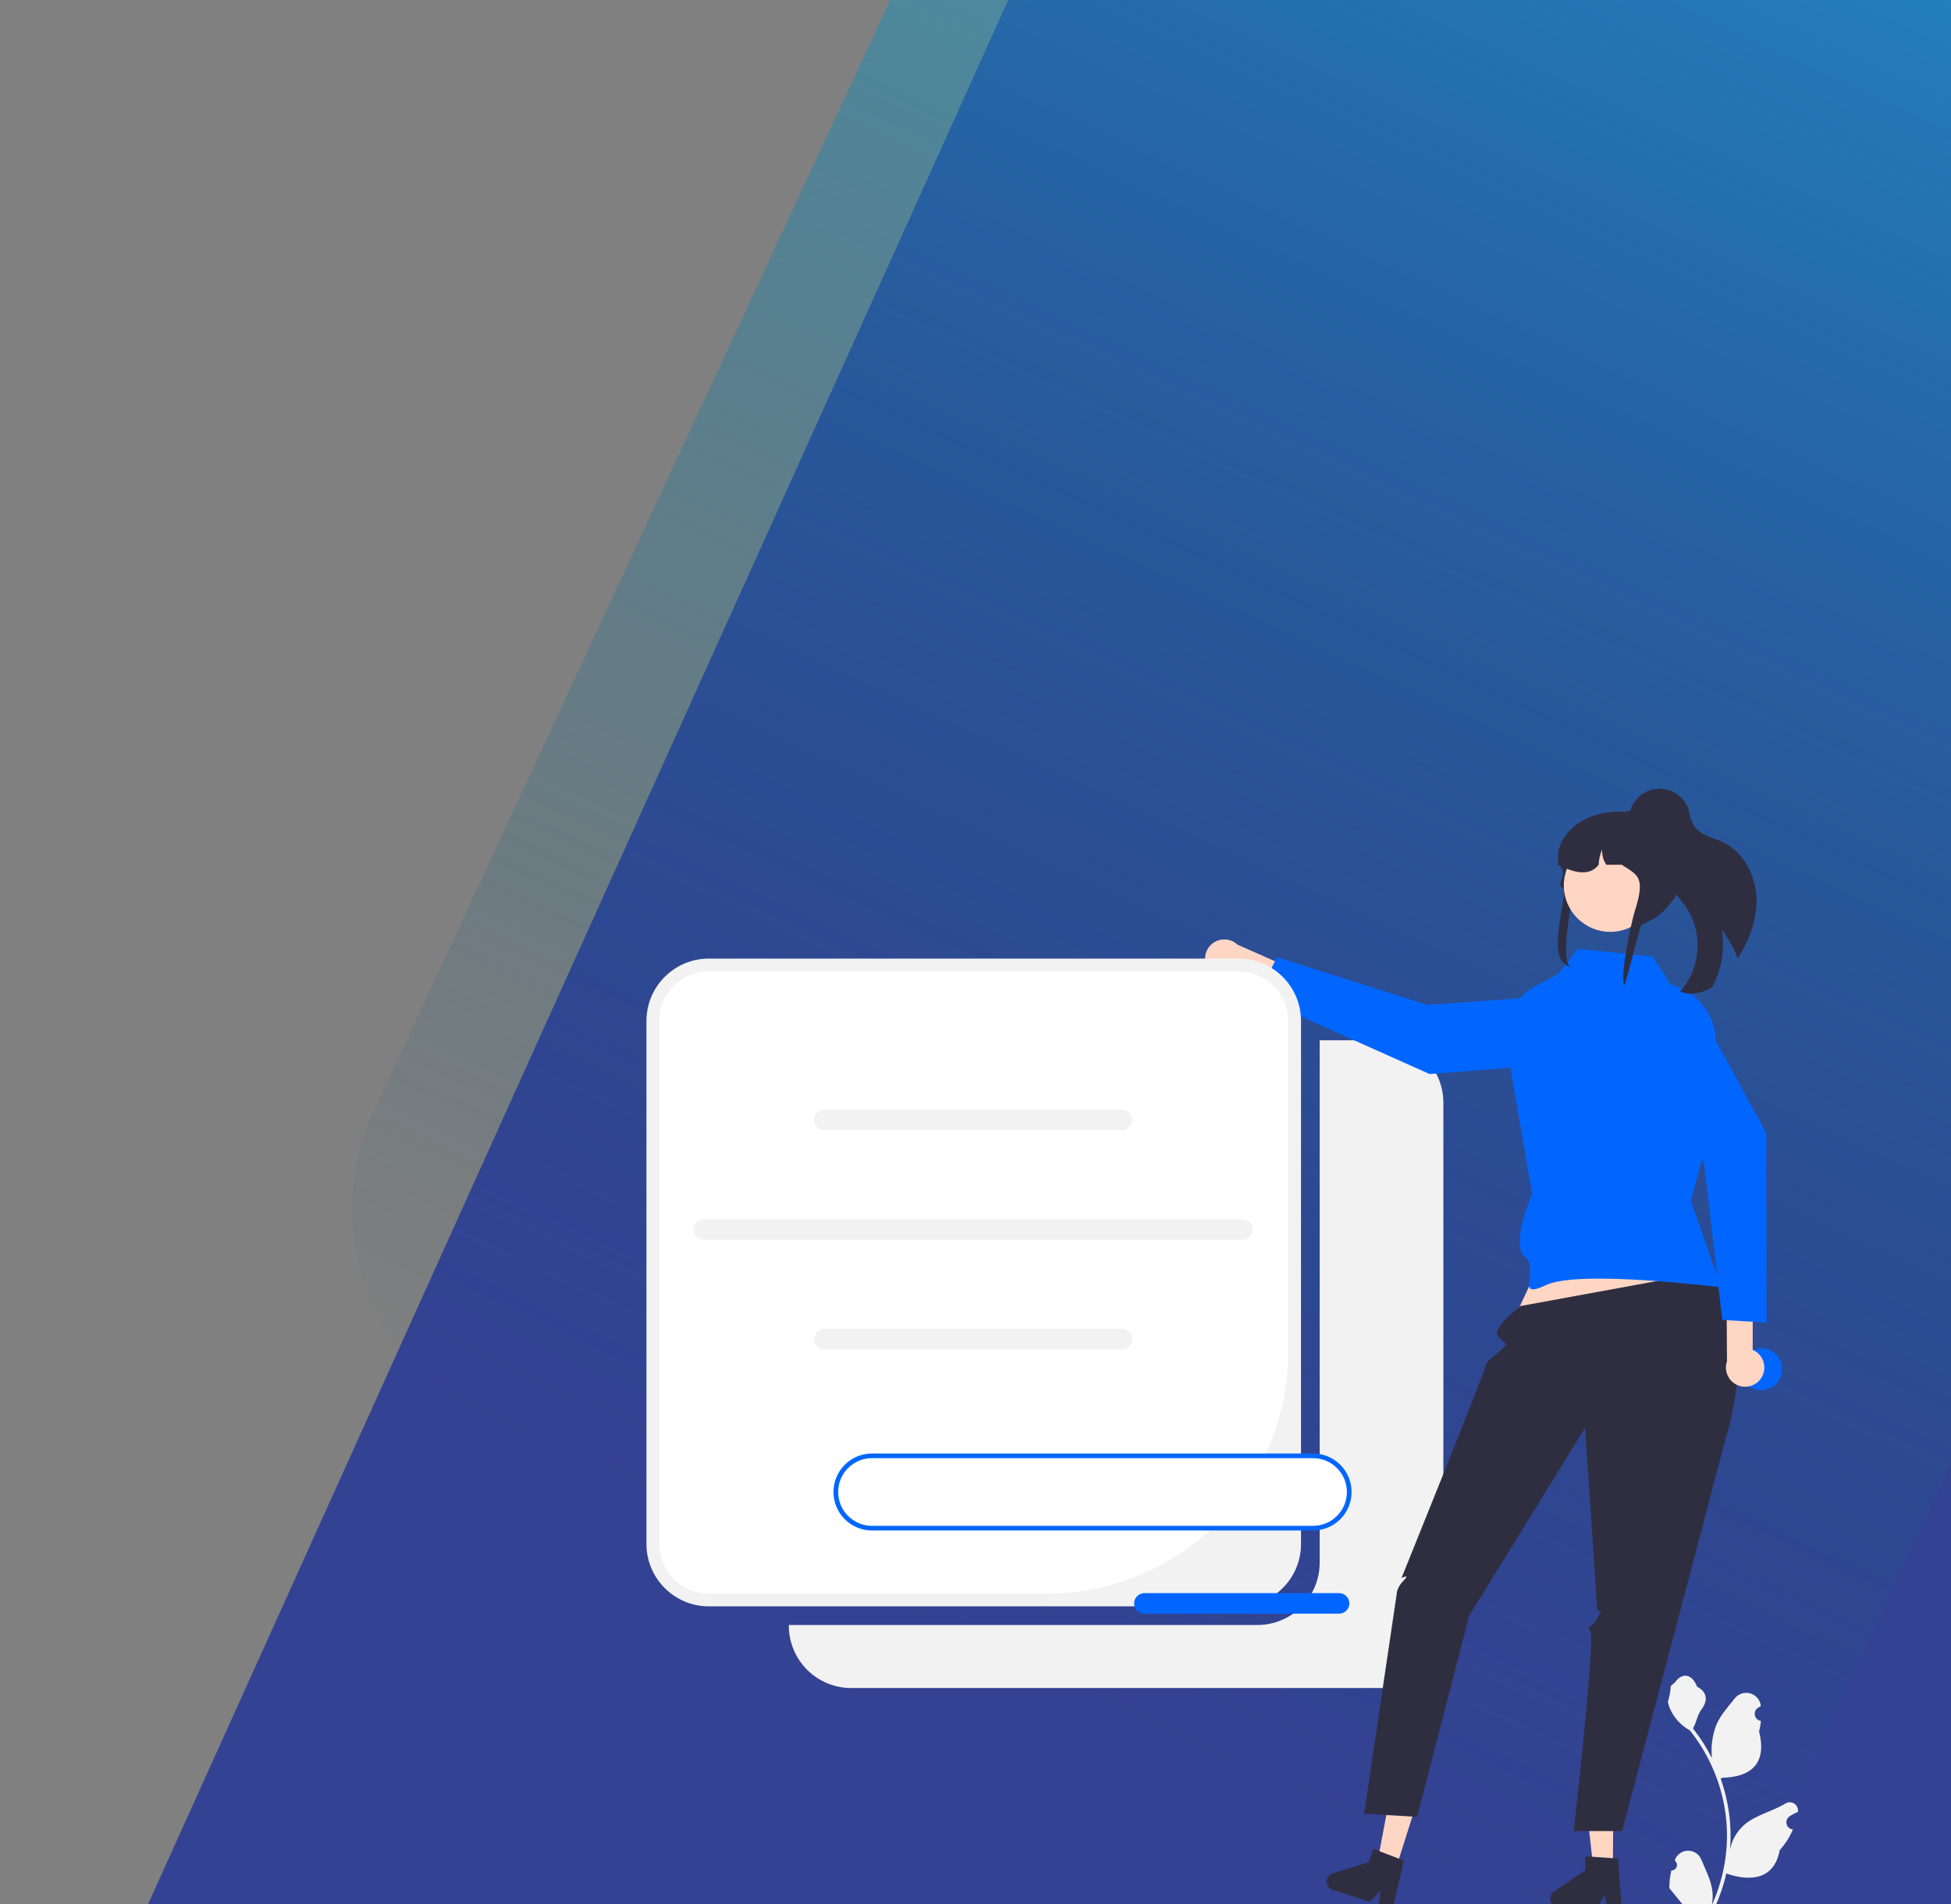 <svg width="836" height="816" viewBox="0 0 836 816" fill="none" xmlns="http://www.w3.org/2000/svg">
<rect x="0" y="0" width="836" height="816" fill="#808080" stroke="none"/>
<rect width="1254.7" height="884.732" transform="translate(0 956.456) rotate(-65.691)" fill="#344293"/>
<path d="M503.718 -263L1117.09 22.385L756.244 798.695C742.509 828.243 707.425 841.054 677.882 827.308L208.667 608.997C158.593 585.699 136.872 526.213 160.151 476.13L503.718 -263Z" fill="url(#paint0_linear_359_21808)" fill-opacity="0.7"/>
<g clip-path="url(#clip0_359_21808)">
<path d="M591.737 445.789L565.481 445.789L565.481 669.635C565.481 673.147 564.79 676.625 563.445 679.87C562.101 683.114 560.132 686.063 557.648 688.546C555.165 691.03 552.216 692.999 548.972 694.344C545.727 695.688 542.249 696.379 538.737 696.379L338 696.379L338 696.635C338 700.147 338.692 703.625 340.036 706.87C341.38 710.115 343.35 713.063 345.833 715.546C348.317 718.03 351.265 719.999 354.51 721.344C357.754 722.688 361.232 723.379 364.744 723.379L591.737 723.379C595.249 723.379 598.727 722.688 601.972 721.344C605.216 719.999 608.165 718.03 610.648 715.546C613.131 713.063 615.101 710.114 616.445 706.87C617.789 703.625 618.481 700.147 618.481 696.635L618.481 472.533C618.481 465.44 615.664 458.637 610.648 453.622C605.633 448.606 598.83 445.789 591.737 445.789Z" fill="#F2F2F2"/>
<path d="M716.202 801.515C716.667 801.537 717.127 801.415 717.52 801.166C717.914 800.917 718.221 800.553 718.4 800.124C718.58 799.694 718.623 799.22 718.524 798.766C718.425 798.311 718.189 797.898 717.847 797.582L717.691 796.964C717.712 796.914 717.733 796.865 717.753 796.815C718.221 795.709 719.006 794.766 720.009 794.105C721.011 793.443 722.187 793.093 723.388 793.097C724.589 793.102 725.762 793.461 726.759 794.13C727.757 794.799 728.535 795.748 728.995 796.857C730.833 801.285 733.174 805.721 733.75 810.403C734.004 812.473 733.897 814.571 733.434 816.604C737.752 807.184 739.995 796.945 740.009 786.583C740.01 783.982 739.866 781.384 739.576 778.8C739.337 776.681 739.006 774.578 738.582 772.49C736.267 761.158 731.298 750.538 724.082 741.5C720.589 739.594 717.764 736.664 715.989 733.103C715.345 731.824 714.891 730.457 714.639 729.047C715.033 729.099 716.124 723.099 715.827 722.73C716.376 721.897 717.359 721.483 717.958 720.67C720.941 716.627 725.05 717.333 727.195 722.827C731.777 725.14 731.821 728.975 729.01 732.664C727.221 735.011 726.975 738.186 725.406 740.699C725.567 740.906 725.735 741.106 725.896 741.313C728.848 745.108 731.421 749.184 733.577 753.481C733.053 748.667 733.679 743.797 735.404 739.272C737.152 735.054 740.429 731.502 743.314 727.857C744.078 726.877 745.114 726.146 746.293 725.756C747.471 725.365 748.739 725.333 749.936 725.663C751.133 725.993 752.205 726.67 753.017 727.61C753.829 728.549 754.345 729.708 754.498 730.94C754.504 730.994 754.51 731.047 754.516 731.101C754.087 731.343 753.668 731.6 753.257 731.871C752.741 732.216 752.342 732.708 752.111 733.283C751.879 733.859 751.828 734.491 751.962 735.096C752.096 735.702 752.41 736.253 752.862 736.677C753.315 737.101 753.885 737.378 754.498 737.473L754.561 737.482C754.408 739.027 754.138 740.558 753.753 742.062C757.455 756.378 749.463 761.592 738.052 761.826C737.8 761.955 737.555 762.084 737.303 762.207C739.47 768.348 740.829 774.744 741.346 781.235C741.639 785.064 741.622 788.911 741.294 792.738L741.314 792.602C742.141 788.347 744.41 784.508 747.74 781.732C752.686 777.67 759.673 776.173 765.009 772.908C765.576 772.544 766.235 772.349 766.909 772.348C767.583 772.346 768.243 772.537 768.812 772.899C769.38 773.26 769.834 773.776 770.119 774.387C770.404 774.998 770.508 775.677 770.42 776.345L770.398 776.488C769.603 776.812 768.828 777.185 768.079 777.605C767.651 777.847 767.231 778.103 766.821 778.375C766.305 778.719 765.905 779.212 765.674 779.787C765.443 780.363 765.391 780.995 765.525 781.6C765.659 782.206 765.973 782.757 766.426 783.181C766.879 783.605 767.449 783.882 768.062 783.977L768.125 783.986C768.17 783.993 768.208 783.999 768.254 784.006C766.895 787.251 764.987 790.237 762.615 792.835C760.3 805.332 750.359 806.518 739.725 802.878L739.718 802.878C738.552 807.949 736.861 812.884 734.674 817.605L716.654 817.605C716.589 817.404 716.531 817.198 716.473 816.997C718.141 817.102 719.815 817.003 721.459 816.701C720.122 815.06 718.785 813.406 717.448 811.766C717.418 811.735 717.39 811.703 717.364 811.669C716.686 810.829 716.001 809.996 715.323 809.157L715.323 809.156C715.287 806.582 715.583 804.014 716.202 801.515Z" fill="#F2F2F2"/>
<path d="M517.724 415.339C518.382 416.336 519.249 417.178 520.264 417.807C521.28 418.436 522.419 418.837 523.605 418.982C524.79 419.127 525.993 419.013 527.13 418.648C528.267 418.282 529.311 417.674 530.19 416.865L567.655 433.768L574.878 424.555L530.234 404.804C528.763 403.426 526.837 402.636 524.822 402.582C522.806 402.529 520.842 403.217 519.3 404.516C517.758 405.814 516.746 407.633 516.456 409.628C516.165 411.623 516.617 413.655 517.724 415.339Z" fill="#FFD6C4"/>
<path d="M678.508 425.879L682.224 446.936C682.397 447.918 682.363 448.926 682.124 449.894C681.885 450.863 681.446 451.77 680.835 452.559C680.225 453.348 679.456 454 678.578 454.474C677.7 454.948 676.733 455.234 675.739 455.312L612.6 460.277L538.383 427.061L547.248 410.234L611.674 430.636L678.508 425.879Z" fill="#0066FF"/>
<path d="M530.737 410.789L303.744 410.789C288.974 410.789 277 422.763 277 437.533L277 661.635C277 676.406 288.974 688.379 303.744 688.379L530.737 688.379C545.508 688.379 557.481 676.406 557.481 661.635L557.481 437.533C557.481 422.763 545.508 410.789 530.737 410.789Z" fill="#F2F2F2"/>
<path d="M303.744 416.289C300.954 416.289 298.192 416.838 295.614 417.906C293.037 418.973 290.695 420.538 288.722 422.511C286.75 424.484 285.185 426.825 284.117 429.403C283.05 431.98 282.5 434.743 282.5 437.533L282.5 661.635C282.5 667.27 284.738 672.673 288.722 676.657C292.706 680.641 298.11 682.879 303.744 682.879L448.617 682.879C462.191 682.879 475.632 680.206 488.173 675.011C500.713 669.817 512.108 662.203 521.706 652.605C531.305 643.006 538.918 631.612 544.113 619.071C549.307 606.53 551.981 593.089 551.981 579.515L551.981 437.533C551.981 434.743 551.432 431.98 550.364 429.403C549.296 426.825 547.732 424.484 545.759 422.511C543.786 420.538 541.444 418.973 538.867 417.906C536.289 416.838 533.527 416.289 530.737 416.289L303.744 416.289Z" fill="white"/>
<path d="M480.696 484.3L353.289 484.3C352.12 484.3 350.999 483.836 350.172 483.009C349.346 482.182 348.881 481.061 348.881 479.892C348.881 478.723 349.346 477.602 350.172 476.775C350.999 475.948 352.12 475.484 353.289 475.484L480.696 475.484C481.865 475.484 482.986 475.948 483.813 476.775C484.639 477.602 485.104 478.723 485.104 479.892C485.104 481.061 484.639 482.182 483.813 483.009C482.986 483.836 481.865 484.3 480.696 484.3Z" fill="#F2F2F2"/>
<path d="M480.696 578.3L353.289 578.3C352.12 578.3 350.999 577.836 350.172 577.009C349.346 576.182 348.881 575.061 348.881 573.892C348.881 572.723 349.346 571.602 350.172 570.775C350.999 569.948 352.12 569.484 353.289 569.484L480.696 569.484C481.865 569.484 482.986 569.948 483.813 570.775C484.639 571.602 485.104 572.723 485.104 573.892C485.104 575.061 484.639 576.182 483.813 577.009C482.986 577.836 481.865 578.3 480.696 578.3Z" fill="#F2F2F2"/>
<path d="M532.433 531.331L301.552 531.331C300.383 531.331 299.262 530.866 298.435 530.04C297.609 529.213 297.144 528.092 297.144 526.923C297.144 525.754 297.609 524.632 298.435 523.806C299.262 522.979 300.383 522.515 301.552 522.515L532.433 522.515C533.602 522.515 534.723 522.979 535.55 523.806C536.376 524.632 536.841 525.754 536.841 526.923C536.841 528.092 536.376 529.213 535.55 530.04C534.723 530.866 533.602 531.331 532.433 531.331Z" fill="#F2F2F2"/>
<path d="M670.531 518.687L647.531 567.687L736.008 558.726L717.539 511.687L670.531 518.687Z" fill="#FFD6C4"/>
<path d="M691.101 800.32L682.712 800.249L678.999 767.138L691.379 767.243L691.101 800.32Z" fill="#FFD6C4"/>
<path d="M664.231 813.659C664.223 814.653 664.611 815.61 665.308 816.32C666.005 817.029 666.955 817.433 667.949 817.442L684.628 817.581L687.548 811.663L688.62 817.612L694.913 817.669L693.324 796.452L691.135 796.306L682.204 795.691L679.323 795.498L679.272 801.501L665.874 810.588C665.372 810.929 664.96 811.386 664.674 811.921C664.388 812.456 664.236 813.052 664.231 813.659Z" fill="#2F2E41"/>
<path d="M598.266 800.358L590.268 797.825L596.447 765.085L608.251 768.822L598.266 800.358Z" fill="#FFD6C4"/>
<path d="M568.663 805.214C568.363 806.162 568.452 807.19 568.91 808.073C569.368 808.956 570.158 809.621 571.105 809.922L587.007 814.956L591.537 810.156L590.814 816.158L596.813 818.061L601.528 797.314L599.477 796.531L591.122 793.319L588.424 792.288L586.612 798.011L571.136 802.761C570.556 802.939 570.028 803.256 569.597 803.683C569.166 804.11 568.846 804.635 568.663 805.214Z" fill="#2F2E41"/>
<path d="M731.979 544.946L651.531 559.687C651.531 559.687 638.628 569.339 642.08 572.796C645.531 576.252 646.067 575.717 643.799 577.985C641.531 580.252 636.628 583.284 636.58 585.268C636.531 587.252 600.531 676.252 600.531 676.252C600.531 676.252 604.531 674.252 601.531 677.252C598.531 680.252 598.531 682.731 598.531 682.731L584.531 777.252L607.268 778.591L629.531 692.418L679.191 611.914C679.191 611.914 684.118 683.703 684.325 688.478C684.531 693.252 687.531 687.252 684.531 693.252C681.531 699.252 679.531 695.252 681.531 699.252C683.531 703.252 674.327 784.687 674.327 784.687L695.08 784.687L739.59 615.896C739.59 615.896 755.426 567.64 731.979 544.946Z" fill="#2F2E41"/>
<path d="M708.28 409.934L676.055 406.586L667.706 417.425L657.98 422.606C653.864 424.798 650.466 428.129 648.194 432.201C645.921 436.274 644.87 440.914 645.165 445.568L656.531 511.687C656.531 511.687 646.93 533.306 653.531 538.687C660.132 544.068 648.428 557.394 662.531 550.687C676.635 543.98 737.531 551.687 737.531 551.687L724.531 514.687L734.243 478.33L735.312 447.844C735.511 442.148 733.821 436.545 730.504 431.909C727.186 427.274 722.429 423.866 716.972 422.217L715.614 421.807L708.28 409.934Z" fill="#0066FF"/>
<path d="M752.644 385.23C752.855 394.313 749.461 403.108 744.584 410.833C743.135 406.324 740.531 402.219 737.814 398.306C739.183 406.771 737.725 415.45 733.664 423.002C733.521 423.104 733.373 423.199 733.22 423.287C729.245 425.678 724.206 426.646 719.906 424.919C728.79 415.343 729.921 399.476 722.472 388.734C720.363 385.686 717.636 382.99 716.33 379.521C714.268 373.987 716.25 367.893 717.501 362.123C718.67 356.752 718.875 350.362 715.272 346.426C715.657 345.876 716.181 345.438 716.791 345.157C717.4 344.876 718.074 344.763 718.742 344.828C720.963 345.142 722.58 347.073 723.61 349.061C724.64 351.05 725.319 353.254 726.754 354.972C729.412 358.187 733.939 358.947 737.753 360.641C746.991 364.756 752.423 375.123 752.644 385.23Z" fill="#2F2E41"/>
<path d="M754.638 595.748C759.609 595.748 763.638 591.718 763.638 586.748C763.638 581.777 759.609 577.748 754.638 577.748C749.668 577.748 745.638 581.777 745.638 586.748C745.638 591.718 749.668 595.748 754.638 595.748Z" fill="#0066FF"/>
<path d="M674.886 380.037C675.414 378.189 671.776 389.483 673.531 389.687C681.528 390.605 692.505 395.38 698.075 397.608C698.326 397.579 698.576 397.55 698.82 397.514C699.417 397.448 700 397.354 700.576 397.244C713.544 394.791 718.531 374.869 718.531 374.687C718.531 373.792 716.382 349.194 712.996 348.83C712.107 348.734 711.213 348.685 710.318 348.685L701.916 348.685C700.177 348.31 698.415 348.055 696.641 347.92L696.627 347.92C679.711 346.631 666.374 356.941 667.62 369.487C667.628 369.501 667.643 369.516 667.65 369.53C668.011 370.069 668.329 370.579 668.609 371.067C668.882 371.525 669.111 371.962 669.31 372.377C670.851 375.581 666.888 379.612 669.516 380.365C673.011 381.365 660.324 414.258 674.158 414.258C667.429 416.171 673.43 385.134 674.886 380.037Z" fill="#2F2E41"/>
<path d="M689.986 399.337C700.973 399.337 709.88 390.43 709.88 379.443C709.88 368.456 700.973 359.55 689.986 359.55C678.999 359.55 670.093 368.456 670.093 379.443C670.093 390.43 678.999 399.337 689.986 399.337Z" fill="#FFD6C4"/>
<path d="M667.62 370.572C667.952 370.746 668.277 370.906 668.609 371.067C668.956 371.234 669.302 371.402 669.649 371.554C676.311 374.576 681.733 374.911 685.023 370.572C685.111 368.288 685.624 366.041 686.535 363.946C686.374 366.287 686.991 368.617 688.291 370.572L694.915 370.572C701.739 375.1 705.243 375.574 700.507 390.442C699.186 394.585 693.936 418.692 696.001 422.267C696.599 422.202 702.956 395.796 703.531 395.687C716.5 393.233 724.74 371.868 723.685 370.659C723.69 367.222 722.9 363.83 721.376 360.749C719.448 356.846 716.443 353.577 712.716 351.328C710.494 350.25 708.178 349.38 705.796 348.728C705.737 348.714 705.685 348.699 705.626 348.685C704.896 348.488 704.151 348.306 703.406 348.153C701.867 347.828 700.31 347.592 698.744 347.447C698.633 347.439 698.522 347.432 698.419 347.432C697.794 347.434 697.18 347.602 696.641 347.92C696.634 347.92 696.634 347.927 696.627 347.927C696.242 348.152 695.906 348.452 695.638 348.808C695.167 349.408 694.912 350.15 694.915 350.912L687.538 350.912C687.265 350.912 686.992 350.92 686.719 350.934C681.796 351.103 677.112 353.102 673.585 356.541C670.058 359.981 667.942 364.613 667.65 369.53C667.628 369.88 667.62 370.222 667.62 370.572Z" fill="#2F2E41"/>
<path d="M711.117 364.212C718.355 364.212 724.223 358.344 724.223 351.106C724.223 343.868 718.355 338 711.117 338C703.878 338 698.011 343.868 698.011 351.106C698.011 358.344 703.878 364.212 711.117 364.212Z" fill="#2F2E41"/>
<path d="M754.739 590.459C755.379 589.45 755.792 588.315 755.95 587.131C756.107 585.947 756.006 584.743 755.652 583.602C755.299 582.461 754.702 581.411 753.902 580.524C753.103 579.636 752.121 578.933 751.023 578.463L751.088 537.361L739.723 534.548L740.003 583.366C739.349 585.272 739.417 587.353 740.194 589.213C740.972 591.073 742.404 592.583 744.221 593.458C746.037 594.332 748.111 594.51 750.05 593.957C751.989 593.404 753.657 592.16 754.739 590.459Z" fill="#FFD6C4"/>
<path d="M698.464 439.477L716.148 427.459C716.973 426.898 717.906 426.516 718.887 426.337C719.869 426.158 720.877 426.187 721.846 426.421C722.816 426.655 723.726 427.089 724.518 427.695C725.31 428.301 725.967 429.066 726.446 429.941L756.849 485.5L756.966 566.811L737.984 565.621L730.191 498.491L698.464 439.477Z" fill="#0066FF"/>
<path d="M562.646 623.877L373.646 623.877C369.535 623.877 365.592 625.51 362.685 628.417C359.779 631.324 358.146 635.267 358.146 639.377C358.146 643.488 359.779 647.431 362.685 650.338C365.592 653.244 369.535 654.877 373.646 654.877L562.646 654.877C566.756 654.877 570.699 653.244 573.606 650.338C576.513 647.431 578.146 643.488 578.146 639.377C578.146 635.267 576.513 631.324 573.606 628.417C570.699 625.51 566.756 623.877 562.646 623.877Z" fill="white"/>
<path d="M562.646 655.877L373.646 655.877C369.27 655.877 365.073 654.139 361.978 651.045C358.884 647.95 357.146 643.754 357.146 639.377C357.146 635.001 358.884 630.805 361.978 627.71C365.073 624.616 369.27 622.877 373.646 622.877L562.646 622.877C567.022 622.877 571.219 624.616 574.313 627.71C577.407 630.805 579.146 635.001 579.146 639.377C579.146 643.754 577.407 647.95 574.313 651.045C571.219 654.139 567.022 655.877 562.646 655.877ZM373.646 624.877C369.8 624.877 366.112 626.405 363.393 629.124C360.673 631.844 359.146 635.532 359.146 639.377C359.146 643.223 360.673 646.911 363.393 649.63C366.112 652.35 369.8 653.877 373.646 653.877L562.646 653.877C566.491 653.877 570.179 652.35 572.899 649.63C575.618 646.911 577.146 643.223 577.146 639.377C577.146 635.532 575.618 631.844 572.899 629.124C570.179 626.405 566.491 624.877 562.646 624.877L373.646 624.877Z" fill="#0066FF"/>
<path d="M573.79 691.52L490.384 691.52C489.215 691.52 488.093 691.056 487.267 690.229C486.44 689.403 485.976 688.281 485.976 687.112C485.976 685.943 486.44 684.822 487.267 683.995C488.093 683.169 489.215 682.704 490.384 682.704L573.79 682.704C574.959 682.704 576.08 683.169 576.907 683.995C577.734 684.822 578.198 685.943 578.198 687.112C578.198 688.281 577.734 689.403 576.907 690.229C576.08 691.056 574.959 691.52 573.79 691.52Z" fill="#0066FF"/>
</g>
<defs>
<linearGradient id="paint0_linear_359_21808" x1="810.405" y1="-120.308" x2="424.384" y2="709.364" gradientUnits="userSpaceOnUse">
<stop stop-color="#1BADDE"/>
<stop offset="1" stop-color="#095073" stop-opacity="0"/>
</linearGradient>
<clipPath id="clip0_359_21808">
<rect width="493.461" height="480.848" fill="white" transform="translate(277 338)"/>
</clipPath>
</defs>
</svg>
